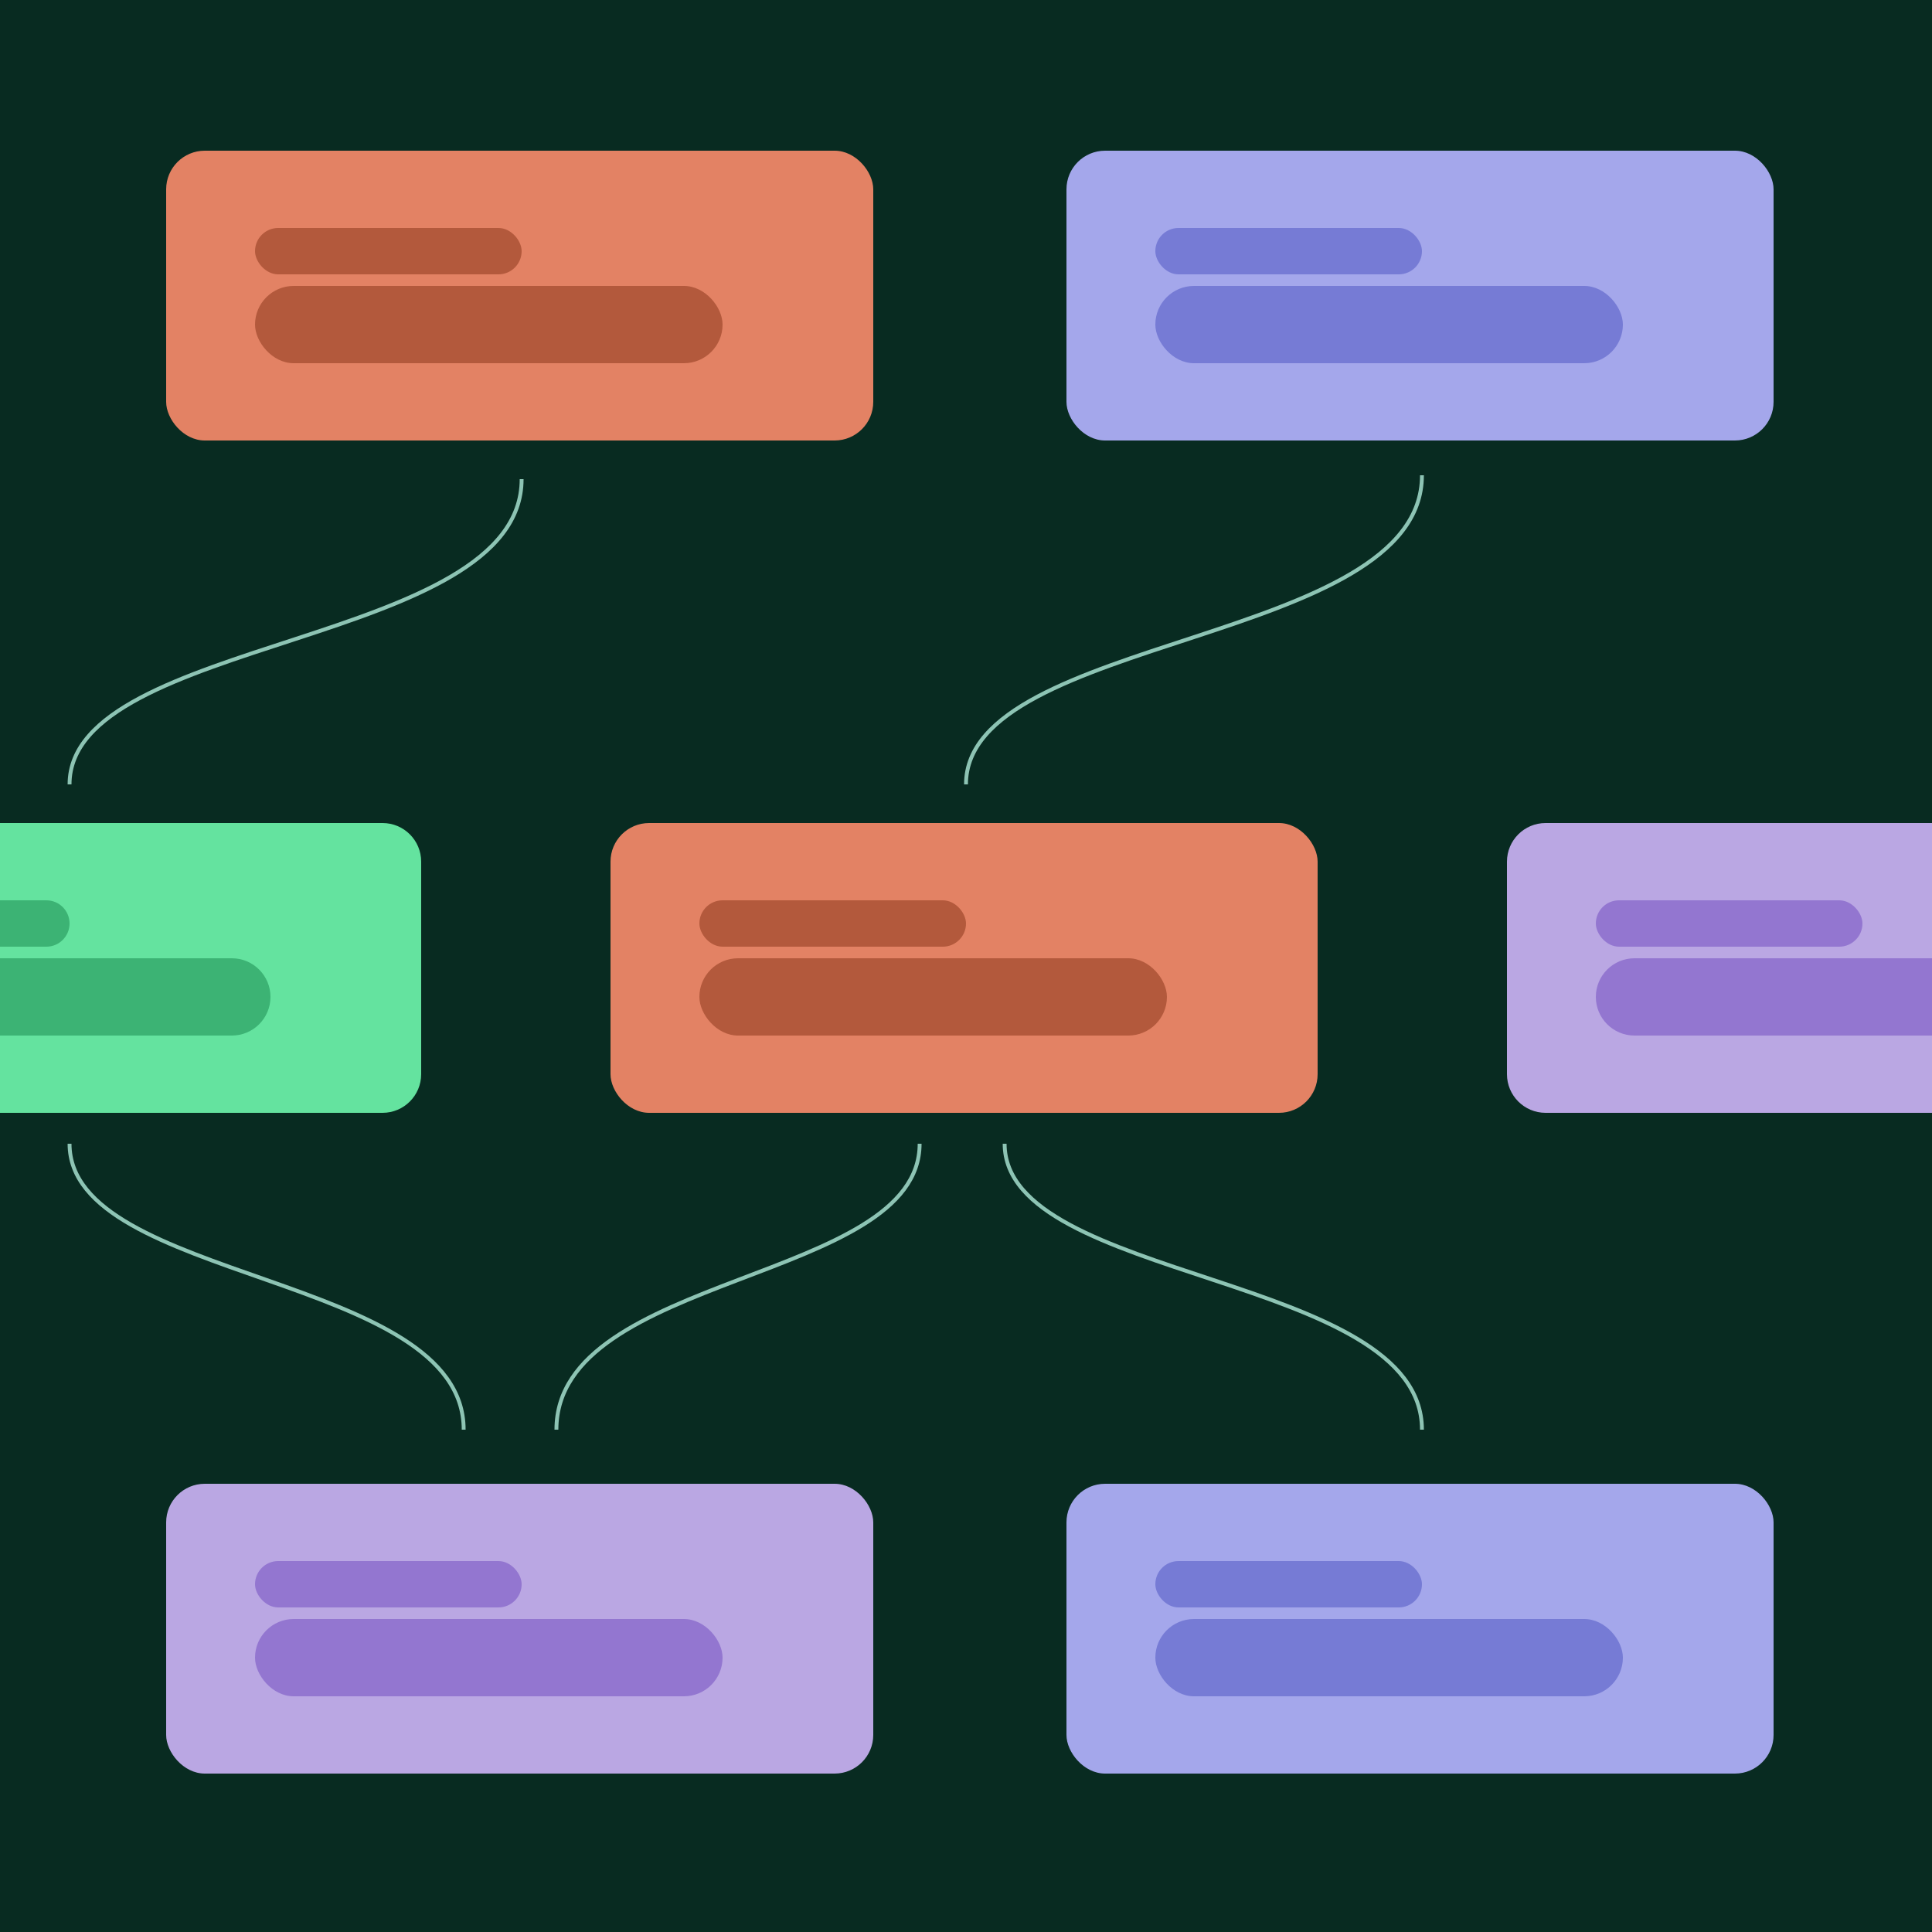 <svg width="500" height="500" viewBox="0 0 500 500" fill="none" xmlns="http://www.w3.org/2000/svg">
<rect width="500" height="500" fill="#082B21"/>
<rect x="43" y="39" width="183" height="75" rx="10" fill="#E38264"/>
<rect x="66" y="59" width="69" height="12" rx="6" fill="#B3593C"/>
<rect x="66" y="74" width="121" height="20" rx="10" fill="#B3593C"/>
<rect x="43" y="384" width="183" height="75" rx="10" fill="#BAA7E3"/>
<rect x="66" y="404" width="69" height="12" rx="6" fill="#9376D0"/>
<rect x="66" y="419" width="121" height="20" rx="10" fill="#9376D0"/>
<rect x="276" y="39" width="183" height="75" rx="10" fill="#A4A7EB"/>
<rect x="299" y="59" width="69" height="12" rx="6" fill="#767BD5"/>
<rect x="299" y="74" width="121" height="20" rx="10" fill="#767BD5"/>
<rect x="276" y="384" width="183" height="75" rx="10" fill="#A4A7EB"/>
<rect x="299" y="404" width="69" height="12" rx="6" fill="#767BD5"/>
<rect x="299" y="419" width="121" height="20" rx="10" fill="#767BD5"/>
<path d="M0 213H99C104.523 213 109 217.477 109 223V278C109 283.523 104.523 288 99 288H0V213Z" fill="#64E39F"/>
<path d="M0 233H12C15.314 233 18 235.686 18 239V239C18 242.314 15.314 245 12 245H0V233Z" fill="#3CB374"/>
<path d="M0 248H60C65.523 248 70 252.477 70 258V258C70 263.523 65.523 268 60 268H0V248Z" fill="#3CB374"/>
<path d="M390 223C390 217.477 394.477 213 400 213H500V288H400C394.477 288 390 283.523 390 278V223Z" fill="#BAA7E3"/>
<rect x="413" y="233" width="69" height="12" rx="6" fill="#9376D0"/>
<path d="M413 258C413 252.477 417.477 248 423 248H500V268H423C417.477 268 413 263.523 413 258V258Z" fill="#9376D0"/>
<rect x="158" y="213" width="183" height="75" rx="10" fill="#E38264"/>
<rect x="181" y="233" width="69" height="12" rx="6" fill="#B3593C"/>
<rect x="181" y="248" width="121" height="20" rx="10" fill="#B3593C"/>
<path d="M18 203C18 164.742 135 167.226 135 124" stroke="#8DC4B4"/>
<path d="M18 296C18 331.836 120 329.509 120 370" stroke="#8DC4B4"/>
<path d="M238 296C238 331.836 144 329.509 144 370" stroke="#8DC4B4"/>
<path d="M260 296C260 331.836 368 329.509 368 370" stroke="#8DC4B4"/>
<path d="M250 203C250 164.258 368 166.774 368 123" stroke="#8DC4B4"/>
</svg>
